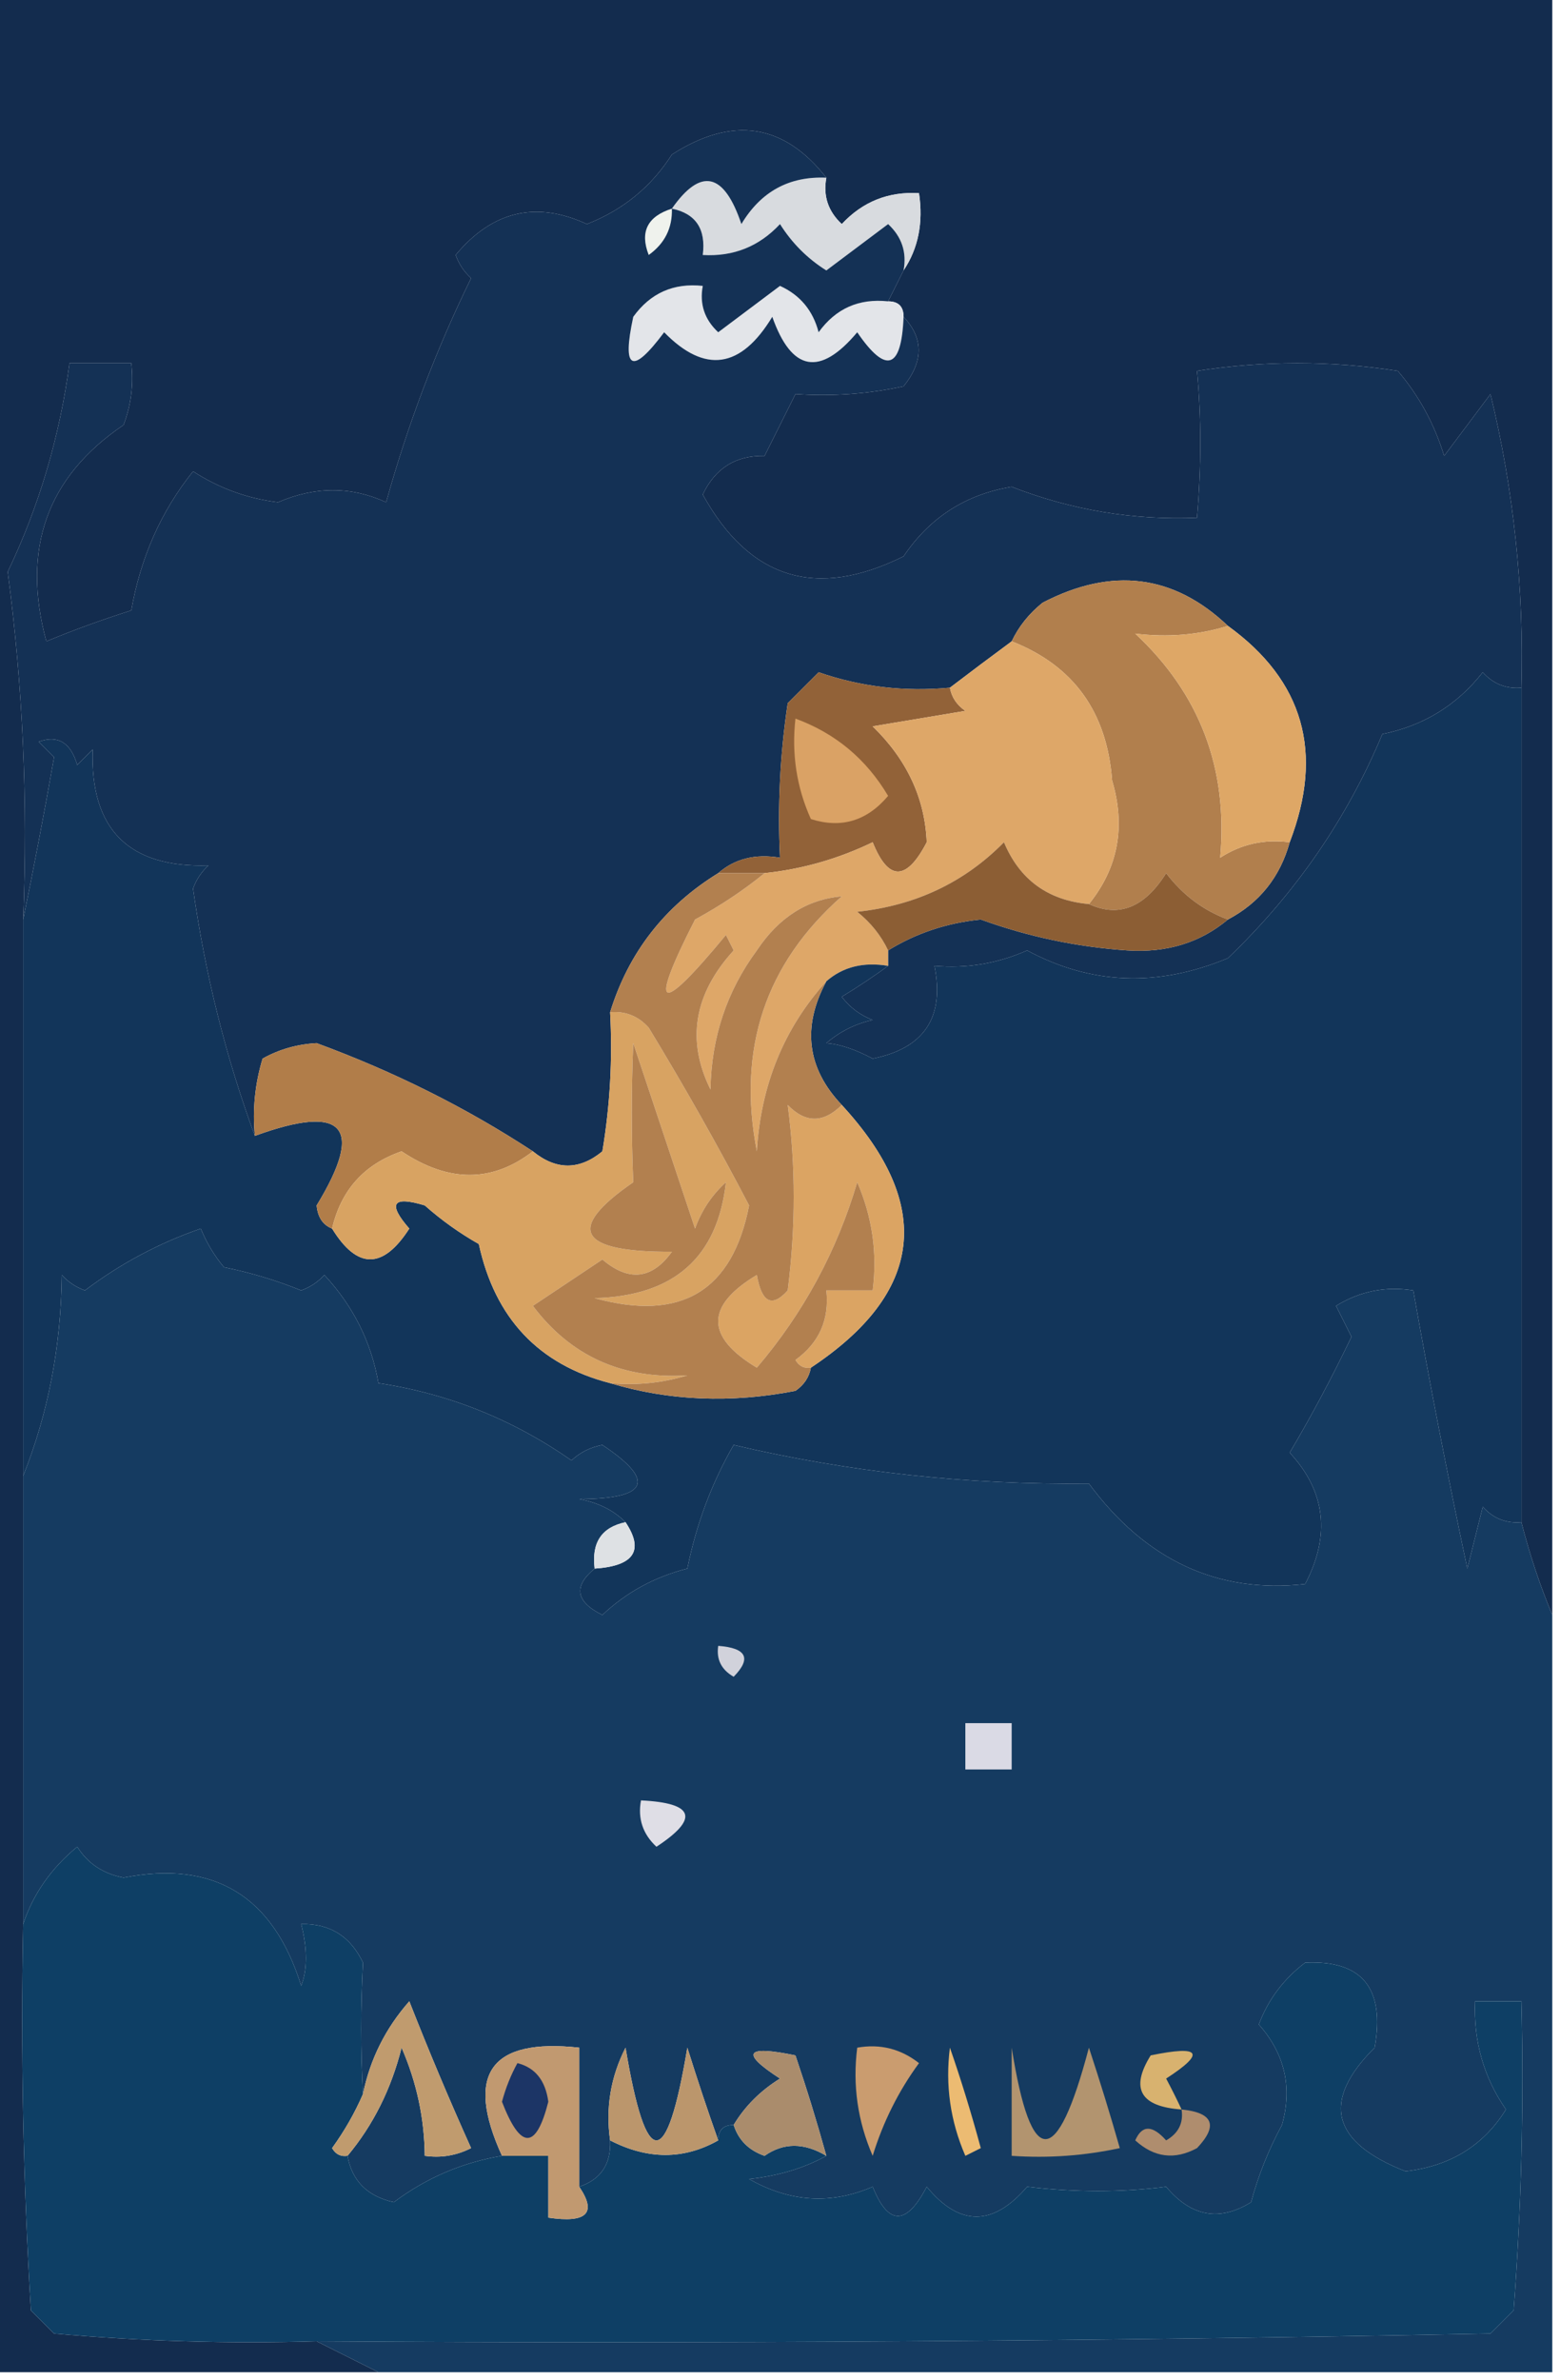 <?xml version="1.0" encoding="UTF-8"?>
<!DOCTYPE svg PUBLIC "-//W3C//DTD SVG 1.1//EN" "http://www.w3.org/Graphics/SVG/1.1/DTD/svg11.dtd">
<svg xmlns="http://www.w3.org/2000/svg" version="1.1" width="101px" height="154px" style="shape-rendering:geometricPrecision; text-rendering:geometricPrecision; image-rendering:optimizeQuality; fill-rule:evenodd; clip-rule:evenodd" xmlns:xlink="http://www.w3.org/1999/xlink">
<g><path style="opacity:1" fill="#132c4e" d="M -0.5,-0.5 C 33.167,-0.5 66.833,-0.5 100.5,-0.5C 100.5,34.5 100.5,69.5 100.5,104.5C 99.715,102.626 99.048,100.626 98.5,98.5C 98.5,80.5 98.5,62.5 98.5,44.5C 98.674,38.075 98.007,31.741 96.5,25.5C 95.5,26.833 94.5,28.167 93.5,29.5C 92.866,27.433 91.866,25.6 90.5,24C 86.167,23.333 81.833,23.333 77.5,24C 77.781,27.017 77.781,30.183 77.5,33.5C 73.361,33.671 69.361,33.004 65.5,31.5C 62.526,31.988 60.193,33.488 58.5,36C 52.85,38.806 48.517,37.473 45.5,32C 46.308,30.294 47.641,29.461 49.5,29.5C 50.167,28.167 50.833,26.833 51.5,25.5C 53.857,25.663 56.19,25.497 58.5,25C 59.801,23.384 59.801,21.884 58.5,20.5C 58.5,19.833 58.167,19.5 57.5,19.5C 57.833,18.833 58.167,18.167 58.5,17.5C 59.451,16.081 59.785,14.415 59.5,12.5C 57.517,12.383 55.85,13.05 54.5,14.5C 53.614,13.675 53.281,12.675 53.5,11.5C 50.75,7.989 47.417,7.489 43.5,10C 42.166,12.087 40.333,13.587 38,14.5C 34.708,12.982 31.875,13.649 29.5,16.5C 29.709,17.086 30.043,17.586 30.5,18C 28.235,22.623 26.402,27.456 25,32.5C 22.741,31.464 20.407,31.464 18,32.5C 16.016,32.259 14.183,31.592 12.5,30.5C 10.432,33.077 9.099,36.077 8.5,39.5C 6.618,40.093 4.785,40.76 3,41.5C 1.376,35.52 3.042,30.853 8,27.5C 8.49,26.207 8.657,24.873 8.5,23.5C 7.167,23.5 5.833,23.5 4.5,23.5C 3.865,28.253 2.532,32.753 0.5,37C 1.481,44.413 1.814,51.913 1.5,59.5C 1.5,71.5 1.5,83.5 1.5,95.5C 1.5,105.167 1.5,114.833 1.5,124.5C 1.334,132.84 1.5,141.173 2,149.5C 2.5,150 3,150.5 3.5,151C 9.157,151.499 14.824,151.666 20.5,151.5C 21.833,152.167 23.167,152.833 24.5,153.5C 16.167,153.5 7.833,153.5 -0.5,153.5C -0.5,102.167 -0.5,50.833 -0.5,-0.5 Z"/></g>
<g><path style="opacity:1" fill="#d8dbdf" d="M 53.5,11.5 C 53.281,12.675 53.614,13.675 54.5,14.5C 55.85,13.05 57.517,12.383 59.5,12.5C 59.785,14.415 59.451,16.081 58.5,17.5C 58.719,16.325 58.386,15.325 57.5,14.5C 56.167,15.5 54.833,16.5 53.5,17.5C 52.281,16.737 51.281,15.737 50.5,14.5C 49.15,15.95 47.483,16.617 45.5,16.5C 45.715,14.821 45.048,13.821 43.5,13.5C 45.376,10.825 46.876,11.158 48,14.5C 49.264,12.393 51.097,11.393 53.5,11.5 Z"/></g>
<g><path style="opacity:1" fill="#e3e5e9" d="M 57.5,19.5 C 58.167,19.5 58.5,19.833 58.5,20.5C 58.367,23.896 57.367,24.229 55.5,21.5C 53.087,24.377 51.254,24.044 50,20.5C 47.966,23.859 45.632,24.192 43,21.5C 40.919,24.284 40.253,23.951 41,20.5C 42.11,18.963 43.61,18.297 45.5,18.5C 45.281,19.675 45.614,20.675 46.5,21.5C 47.833,20.5 49.167,19.5 50.5,18.5C 51.799,19.09 52.632,20.09 53,21.5C 54.11,19.963 55.61,19.297 57.5,19.5 Z"/></g>
<g><path style="opacity:1" fill="#143155" d="M 53.5,11.5 C 51.097,11.393 49.264,12.393 48,14.5C 46.876,11.158 45.376,10.825 43.5,13.5C 45.048,13.821 45.715,14.821 45.5,16.5C 47.483,16.617 49.15,15.95 50.5,14.5C 51.281,15.737 52.281,16.737 53.5,17.5C 54.833,16.5 56.167,15.5 57.5,14.5C 58.386,15.325 58.719,16.325 58.5,17.5C 58.167,18.167 57.833,18.833 57.5,19.5C 55.61,19.297 54.11,19.963 53,21.5C 52.632,20.09 51.799,19.09 50.5,18.5C 49.167,19.5 47.833,20.5 46.5,21.5C 45.614,20.675 45.281,19.675 45.5,18.5C 43.61,18.297 42.11,18.963 41,20.5C 40.253,23.951 40.919,24.284 43,21.5C 45.632,24.192 47.966,23.859 50,20.5C 51.254,24.044 53.087,24.377 55.5,21.5C 57.367,24.229 58.367,23.896 58.5,20.5C 59.801,21.884 59.801,23.384 58.5,25C 56.19,25.497 53.857,25.663 51.5,25.5C 50.833,26.833 50.167,28.167 49.5,29.5C 47.641,29.461 46.308,30.294 45.5,32C 48.517,37.473 52.85,38.806 58.5,36C 60.193,33.488 62.526,31.988 65.5,31.5C 69.361,33.004 73.361,33.671 77.5,33.5C 77.781,30.183 77.781,27.017 77.5,24C 81.833,23.333 86.167,23.333 90.5,24C 91.866,25.6 92.866,27.433 93.5,29.5C 94.5,28.167 95.5,26.833 96.5,25.5C 98.007,31.741 98.674,38.075 98.5,44.5C 97.504,44.586 96.671,44.252 96,43.5C 94.333,45.628 92.166,46.961 89.5,47.5C 87.212,52.972 83.879,57.805 79.5,62C 74.965,63.89 70.631,63.723 66.5,61.5C 64.591,62.348 62.591,62.682 60.5,62.5C 61.167,65.833 59.833,67.833 56.5,68.5C 55.365,67.897 54.365,67.564 53.5,67.5C 54.376,66.749 55.376,66.249 56.5,66C 55.692,65.692 55.025,65.192 54.5,64.5C 55.602,63.824 56.602,63.158 57.5,62.5C 57.5,62.167 57.5,61.833 57.5,61.5C 59.307,60.385 61.307,59.719 63.5,59.5C 66.563,60.612 69.729,61.279 73,61.5C 75.544,61.664 77.71,60.997 79.5,59.5C 81.543,58.421 82.876,56.754 83.5,54.5C 85.731,48.704 84.398,44.038 79.5,40.5C 75.99,37.167 71.99,36.667 67.5,39C 66.62,39.708 65.953,40.542 65.5,41.5C 64.128,42.512 62.795,43.512 61.5,44.5C 58.553,44.777 55.719,44.444 53,43.5C 52.333,44.167 51.667,44.833 51,45.5C 50.502,48.817 50.335,52.15 50.5,55.5C 48.901,55.232 47.568,55.566 46.5,56.5C 43.027,58.637 40.694,61.637 39.5,65.5C 39.665,68.518 39.498,71.518 39,74.5C 37.51,75.728 36.01,75.728 34.5,74.5C 30.194,71.68 25.527,69.347 20.5,67.5C 19.228,67.57 18.062,67.903 17,68.5C 16.506,70.134 16.34,71.801 16.5,73.5C 14.626,68.415 13.293,63.082 12.5,57.5C 12.709,56.914 13.043,56.414 13.5,56C 8.333,56.167 5.833,53.667 6,48.5C 5.667,48.833 5.333,49.167 5,49.5C 4.577,48.044 3.744,47.544 2.5,48C 2.833,48.333 3.167,48.667 3.5,49C 2.865,52.603 2.198,56.103 1.5,59.5C 1.814,51.913 1.481,44.413 0.5,37C 2.532,32.753 3.865,28.253 4.5,23.5C 5.833,23.5 7.167,23.5 8.5,23.5C 8.657,24.873 8.49,26.207 8,27.5C 3.042,30.853 1.376,35.52 3,41.5C 4.785,40.76 6.618,40.093 8.5,39.5C 9.099,36.077 10.432,33.077 12.5,30.5C 14.183,31.592 16.016,32.259 18,32.5C 20.407,31.464 22.741,31.464 25,32.5C 26.402,27.456 28.235,22.623 30.5,18C 30.043,17.586 29.709,17.086 29.5,16.5C 31.875,13.649 34.708,12.982 38,14.5C 40.333,13.587 42.166,12.087 43.5,10C 47.417,7.489 50.75,7.989 53.5,11.5 Z"/></g>
<g><path style="opacity:1" fill="#eff2ed" d="M 43.5,13.5 C 43.539,14.756 43.039,15.756 42,16.5C 41.415,15.002 41.915,14.002 43.5,13.5 Z"/></g>
<g><path style="opacity:1" fill="#926238" d="M 61.5,44.5 C 61.611,45.117 61.944,45.617 62.5,46C 60.5,46.333 58.5,46.667 56.5,47C 58.718,49.157 59.885,51.657 60,54.5C 58.684,57.028 57.517,57.028 56.5,54.5C 54.271,55.577 51.937,56.244 49.5,56.5C 48.5,56.5 47.5,56.5 46.5,56.5C 47.568,55.566 48.901,55.232 50.5,55.5C 50.335,52.15 50.502,48.817 51,45.5C 51.667,44.833 52.333,44.167 53,43.5C 55.719,44.444 58.553,44.777 61.5,44.5 Z"/></g>
<g><path style="opacity:1" fill="#b17f4d" d="M 79.5,40.5 C 77.602,41.089 75.602,41.256 73.5,41C 77.683,44.901 79.517,49.735 79,55.5C 80.356,54.62 81.856,54.286 83.5,54.5C 82.876,56.754 81.543,58.421 79.5,59.5C 77.903,58.91 76.57,57.91 75.5,56.5C 74.108,58.725 72.442,59.392 70.5,58.5C 72.391,56.164 72.891,53.498 72,50.5C 71.67,46.071 69.503,43.071 65.5,41.5C 65.953,40.542 66.62,39.708 67.5,39C 71.99,36.667 75.99,37.167 79.5,40.5 Z"/></g>
<g><path style="opacity:1" fill="#dea766" d="M 79.5,40.5 C 84.398,44.038 85.731,48.704 83.5,54.5C 81.856,54.286 80.356,54.62 79,55.5C 79.517,49.735 77.683,44.901 73.5,41C 75.602,41.256 77.602,41.089 79.5,40.5 Z"/></g>
<g><path style="opacity:1" fill="#dea768" d="M 65.5,41.5 C 69.503,43.071 71.67,46.071 72,50.5C 72.891,53.498 72.391,56.164 70.5,58.5C 67.852,58.261 66.018,56.928 65,54.5C 62.445,57.097 59.278,58.597 55.5,59C 56.38,59.708 57.047,60.542 57.5,61.5C 57.5,61.833 57.5,62.167 57.5,62.5C 55.901,62.232 54.568,62.566 53.5,63.5C 50.758,66.534 49.258,70.201 49,74.5C 47.717,67.868 49.55,62.368 54.5,58C 52.255,58.195 50.422,59.362 49,61.5C 47.054,64.139 46.054,67.139 46,70.5C 44.424,67.325 44.924,64.325 47.5,61.5C 47.333,61.167 47.167,60.833 47,60.5C 42.629,65.789 41.962,65.455 45,59.5C 46.652,58.601 48.152,57.601 49.5,56.5C 51.937,56.244 54.271,55.577 56.5,54.5C 57.517,57.028 58.684,57.028 60,54.5C 59.885,51.657 58.718,49.157 56.5,47C 58.5,46.667 60.5,46.333 62.5,46C 61.944,45.617 61.611,45.117 61.5,44.5C 62.795,43.512 64.128,42.512 65.5,41.5 Z"/></g>
<g><path style="opacity:1" fill="#daa265" d="M 51.5,46.5 C 54.08,47.444 56.08,49.111 57.5,51.5C 56.131,53.124 54.465,53.624 52.5,53C 51.577,50.959 51.244,48.792 51.5,46.5 Z"/></g>
<g><path style="opacity:1" fill="#12355a" d="M 98.5,44.5 C 98.5,62.5 98.5,80.5 98.5,98.5C 97.504,98.586 96.671,98.252 96,97.5C 95.667,98.833 95.333,100.167 95,101.5C 93.712,95.421 92.545,89.421 91.5,83.5C 89.712,83.215 88.045,83.548 86.5,84.5C 86.833,85.167 87.167,85.833 87.5,86.5C 86.252,89.102 84.919,91.602 83.5,94C 85.823,96.506 86.156,99.34 84.5,102.5C 78.848,103.136 74.181,100.97 70.5,96C 62.635,96.09 54.968,95.256 47.5,93.5C 46.081,95.959 45.081,98.625 44.5,101.5C 42.386,102.034 40.552,103.034 39,104.5C 37.272,103.648 37.105,102.648 38.5,101.5C 41.051,101.332 41.718,100.332 40.5,98.5C 39.737,97.732 38.737,97.232 37.5,97C 41.985,96.988 42.485,95.822 39,93.5C 38.228,93.645 37.561,93.978 37,94.5C 33.195,91.845 29.028,90.178 24.5,89.5C 24.046,86.86 22.879,84.527 21,82.5C 20.586,82.957 20.086,83.291 19.5,83.5C 17.885,82.846 16.218,82.346 14.5,82C 13.874,81.25 13.374,80.416 13,79.5C 10.293,80.437 7.793,81.77 5.5,83.5C 4.914,83.291 4.414,82.957 4,82.5C 3.95,87.127 3.117,91.46 1.5,95.5C 1.5,83.5 1.5,71.5 1.5,59.5C 2.198,56.103 2.865,52.603 3.5,49C 3.167,48.667 2.833,48.333 2.5,48C 3.744,47.544 4.577,48.044 5,49.5C 5.333,49.167 5.667,48.833 6,48.5C 5.833,53.667 8.333,56.167 13.5,56C 13.043,56.414 12.709,56.914 12.5,57.5C 13.293,63.082 14.626,68.415 16.5,73.5C 22.284,71.395 23.618,72.895 20.5,78C 20.57,78.765 20.903,79.265 21.5,79.5C 23.128,82.148 24.794,82.148 26.5,79.5C 25.081,77.873 25.414,77.373 27.5,78C 28.579,78.956 29.745,79.789 31,80.5C 32.047,85.308 34.88,88.308 39.5,89.5C 43.311,90.645 47.311,90.812 51.5,90C 52.056,89.617 52.389,89.117 52.5,88.5C 59.807,83.65 60.474,77.983 54.5,71.5C 52.243,69.122 51.91,66.455 53.5,63.5C 54.568,62.566 55.901,62.232 57.5,62.5C 56.602,63.158 55.602,63.824 54.5,64.5C 55.025,65.192 55.692,65.692 56.5,66C 55.376,66.249 54.376,66.749 53.5,67.5C 54.365,67.564 55.365,67.897 56.5,68.5C 59.833,67.833 61.167,65.833 60.5,62.5C 62.591,62.682 64.591,62.348 66.5,61.5C 70.631,63.723 74.965,63.89 79.5,62C 83.879,57.805 87.212,52.972 89.5,47.5C 92.166,46.961 94.333,45.628 96,43.5C 96.671,44.252 97.504,44.586 98.5,44.5 Z"/></g>
<g><path style="opacity:1" fill="#8c5e34" d="M 70.5,58.5 C 72.442,59.392 74.108,58.725 75.5,56.5C 76.57,57.91 77.903,58.91 79.5,59.5C 77.71,60.997 75.544,61.664 73,61.5C 69.729,61.279 66.563,60.612 63.5,59.5C 61.307,59.719 59.307,60.385 57.5,61.5C 57.047,60.542 56.38,59.708 55.5,59C 59.278,58.597 62.445,57.097 65,54.5C 66.018,56.928 67.852,58.261 70.5,58.5 Z"/></g>
<g><path style="opacity:1" fill="#b17d49" d="M 34.5,74.5 C 31.871,76.535 29.038,76.535 26,74.5C 23.581,75.336 22.081,77.003 21.5,79.5C 20.903,79.265 20.57,78.765 20.5,78C 23.618,72.895 22.284,71.395 16.5,73.5C 16.34,71.801 16.506,70.134 17,68.5C 18.062,67.903 19.228,67.57 20.5,67.5C 25.527,69.347 30.194,71.68 34.5,74.5 Z"/></g>
<g><path style="opacity:1" fill="#d8a362" d="M 39.5,65.5 C 40.496,65.414 41.329,65.748 42,66.5C 44.32,70.313 46.487,74.147 48.5,78C 47.422,83.545 44.089,85.545 38.5,84C 43.623,83.868 46.457,81.368 47,76.5C 46.085,77.328 45.419,78.328 45,79.5C 43.667,75.5 42.333,71.5 41,67.5C 40.872,70.514 40.872,73.514 41,76.5C 36.596,79.53 37.429,81.03 43.5,81C 42.213,82.786 40.713,82.953 39,81.5C 37.5,82.5 36,83.5 34.5,84.5C 36.959,87.76 40.292,89.26 44.5,89C 42.866,89.493 41.199,89.66 39.5,89.5C 34.88,88.308 32.047,85.308 31,80.5C 29.745,79.789 28.579,78.956 27.5,78C 25.414,77.373 25.081,77.873 26.5,79.5C 24.794,82.148 23.128,82.148 21.5,79.5C 22.081,77.003 23.581,75.336 26,74.5C 29.038,76.535 31.871,76.535 34.5,74.5C 36.01,75.728 37.51,75.728 39,74.5C 39.498,71.518 39.665,68.518 39.5,65.5 Z"/></g>
<g><path style="opacity:1" fill="#dba463" d="M 54.5,71.5 C 60.474,77.983 59.807,83.65 52.5,88.5C 52.062,88.565 51.728,88.399 51.5,88C 53.037,86.89 53.703,85.39 53.5,83.5C 54.5,83.5 55.5,83.5 56.5,83.5C 56.808,81.076 56.474,78.743 55.5,76.5C 54.179,80.967 52.012,84.967 49,88.5C 45.667,86.5 45.667,84.5 49,82.5C 49.317,84.301 49.984,84.634 51,83.5C 51.518,79.425 51.518,75.425 51,71.5C 52.145,72.684 53.312,72.684 54.5,71.5 Z"/></g>
<g><path style="opacity:1" fill="#b2804f" d="M 46.5,56.5 C 47.5,56.5 48.5,56.5 49.5,56.5C 48.152,57.601 46.652,58.601 45,59.5C 41.962,65.455 42.629,65.789 47,60.5C 47.167,60.833 47.333,61.167 47.5,61.5C 44.924,64.325 44.424,67.325 46,70.5C 46.054,67.139 47.054,64.139 49,61.5C 50.422,59.362 52.255,58.195 54.5,58C 49.55,62.368 47.717,67.868 49,74.5C 49.258,70.201 50.758,66.534 53.5,63.5C 51.91,66.455 52.243,69.122 54.5,71.5C 53.312,72.684 52.145,72.684 51,71.5C 51.518,75.425 51.518,79.425 51,83.5C 49.984,84.634 49.317,84.301 49,82.5C 45.667,84.5 45.667,86.5 49,88.5C 52.012,84.967 54.179,80.967 55.5,76.5C 56.474,78.743 56.808,81.076 56.5,83.5C 55.5,83.5 54.5,83.5 53.5,83.5C 53.703,85.39 53.037,86.89 51.5,88C 51.728,88.399 52.062,88.565 52.5,88.5C 52.389,89.117 52.056,89.617 51.5,90C 47.311,90.812 43.311,90.645 39.5,89.5C 41.199,89.66 42.866,89.493 44.5,89C 40.292,89.26 36.959,87.76 34.5,84.5C 36,83.5 37.5,82.5 39,81.5C 40.713,82.953 42.213,82.786 43.5,81C 37.429,81.03 36.596,79.53 41,76.5C 40.872,73.514 40.872,70.514 41,67.5C 42.333,71.5 43.667,75.5 45,79.5C 45.419,78.328 46.085,77.328 47,76.5C 46.457,81.368 43.623,83.868 38.5,84C 44.089,85.545 47.422,83.545 48.5,78C 46.487,74.147 44.32,70.313 42,66.5C 41.329,65.748 40.496,65.414 39.5,65.5C 40.694,61.637 43.027,58.637 46.5,56.5 Z"/></g>
<g><path style="opacity:1" fill="#153b61" d="M 40.5,98.5 C 38.952,98.821 38.285,99.821 38.5,101.5C 37.105,102.648 37.272,103.648 39,104.5C 40.552,103.034 42.386,102.034 44.5,101.5C 45.081,98.625 46.081,95.959 47.5,93.5C 54.968,95.256 62.635,96.09 70.5,96C 74.181,100.97 78.848,103.136 84.5,102.5C 86.156,99.34 85.823,96.506 83.5,94C 84.919,91.602 86.252,89.102 87.5,86.5C 87.167,85.833 86.833,85.167 86.5,84.5C 88.045,83.548 89.712,83.215 91.5,83.5C 92.545,89.421 93.712,95.421 95,101.5C 95.333,100.167 95.667,98.833 96,97.5C 96.671,98.252 97.504,98.586 98.5,98.5C 99.048,100.626 99.715,102.626 100.5,104.5C 100.5,120.833 100.5,137.167 100.5,153.5C 75.167,153.5 49.833,153.5 24.5,153.5C 23.167,152.833 21.833,152.167 20.5,151.5C 45.836,151.667 71.169,151.5 96.5,151C 97,150.5 97.5,150 98,149.5C 98.5,142.842 98.666,136.175 98.5,129.5C 97.5,129.5 96.5,129.5 95.5,129.5C 95.396,132.09 96.063,134.423 97.5,136.5C 96.054,138.835 93.887,140.168 91,140.5C 86.196,138.623 85.529,135.956 89,132.5C 89.685,128.653 88.185,126.82 84.5,127C 83.101,128.062 82.101,129.395 81.5,131C 83.182,132.895 83.682,135.062 83,137.5C 82.138,139.087 81.471,140.754 81,142.5C 78.956,143.772 77.122,143.439 75.5,141.5C 72.614,141.869 69.614,141.869 66.5,141.5C 64.287,144.08 62.12,144.08 60,141.5C 58.684,144.028 57.517,144.028 56.5,141.5C 53.8,142.667 51.133,142.5 48.5,141C 50.382,140.802 52.048,140.302 53.5,139.5C 52.897,137.321 52.23,135.154 51.5,133C 48.252,132.329 47.919,132.829 50.5,134.5C 49.23,135.288 48.23,136.288 47.5,137.5C 46.833,137.5 46.5,137.833 46.5,138.5C 45.835,136.631 45.169,134.631 44.5,132.5C 43.167,140.5 41.833,140.5 40.5,132.5C 39.534,134.396 39.201,136.396 39.5,138.5C 39.573,140.027 38.906,141.027 37.5,141.5C 37.5,138.5 37.5,135.5 37.5,132.5C 31.753,131.871 30.086,134.205 32.5,139.5C 29.937,139.926 27.603,140.926 25.5,142.5C 23.787,142.121 22.787,141.121 22.5,139.5C 24.163,137.507 25.33,135.174 26,132.5C 26.977,134.74 27.477,137.073 27.5,139.5C 28.552,139.649 29.552,139.483 30.5,139C 29.092,135.874 27.759,132.707 26.5,129.5C 24.962,131.243 23.962,133.243 23.5,135.5C 23.348,132.727 23.348,129.894 23.5,127C 22.692,125.294 21.359,124.461 19.5,124.5C 19.906,126.109 19.906,127.443 19.5,128.5C 17.691,122.684 13.857,120.351 8,121.5C 6.674,121.245 5.674,120.578 5,119.5C 3.317,120.887 2.15,122.553 1.5,124.5C 1.5,114.833 1.5,105.167 1.5,95.5C 3.117,91.46 3.95,87.127 4,82.5C 4.414,82.957 4.914,83.291 5.5,83.5C 7.793,81.77 10.293,80.437 13,79.5C 13.374,80.416 13.874,81.25 14.5,82C 16.218,82.346 17.885,82.846 19.5,83.5C 20.086,83.291 20.586,82.957 21,82.5C 22.879,84.527 24.046,86.86 24.5,89.5C 29.028,90.178 33.195,91.845 37,94.5C 37.561,93.978 38.228,93.645 39,93.5C 42.485,95.822 41.985,96.988 37.5,97C 38.737,97.232 39.737,97.732 40.5,98.5 Z"/></g>
<g><path style="opacity:1" fill="#dee1e4" d="M 40.5,98.5 C 41.718,100.332 41.051,101.332 38.5,101.5C 38.285,99.821 38.952,98.821 40.5,98.5 Z"/></g>
<g><path style="opacity:1" fill="#d1d2db" d="M 46.5,106.5 C 48.337,106.639 48.67,107.306 47.5,108.5C 46.703,108.043 46.369,107.376 46.5,106.5 Z"/></g>
<g><path style="opacity:1" fill="#dadae5" d="M 62.5,111.5 C 63.5,111.5 64.5,111.5 65.5,111.5C 65.5,112.5 65.5,113.5 65.5,114.5C 64.5,114.5 63.5,114.5 62.5,114.5C 62.5,113.5 62.5,112.5 62.5,111.5 Z"/></g>
<g><path style="opacity:1" fill="#dfdee6" d="M 41.5,116.5 C 44.957,116.667 45.29,117.667 42.5,119.5C 41.614,118.675 41.281,117.675 41.5,116.5 Z"/></g>
<g><path style="opacity:1" fill="#0e3f65" d="M 23.5,135.5 C 22.972,136.721 22.305,137.887 21.5,139C 21.728,139.399 22.062,139.565 22.5,139.5C 22.787,141.121 23.787,142.121 25.5,142.5C 27.603,140.926 29.937,139.926 32.5,139.5C 33.5,139.5 34.5,139.5 35.5,139.5C 35.5,140.833 35.5,142.167 35.5,143.5C 37.993,143.869 38.66,143.203 37.5,141.5C 38.906,141.027 39.573,140.027 39.5,138.5C 41.941,139.756 44.274,139.756 46.5,138.5C 46.5,137.833 46.833,137.5 47.5,137.5C 47.811,138.478 48.478,139.145 49.5,139.5C 50.726,138.637 52.06,138.637 53.5,139.5C 52.048,140.302 50.382,140.802 48.5,141C 51.133,142.5 53.8,142.667 56.5,141.5C 57.517,144.028 58.684,144.028 60,141.5C 62.12,144.08 64.287,144.08 66.5,141.5C 69.614,141.869 72.614,141.869 75.5,141.5C 77.122,143.439 78.956,143.772 81,142.5C 81.471,140.754 82.138,139.087 83,137.5C 83.682,135.062 83.182,132.895 81.5,131C 82.101,129.395 83.101,128.062 84.5,127C 88.185,126.82 89.685,128.653 89,132.5C 85.529,135.956 86.196,138.623 91,140.5C 93.887,140.168 96.054,138.835 97.5,136.5C 96.063,134.423 95.396,132.09 95.5,129.5C 96.5,129.5 97.5,129.5 98.5,129.5C 98.666,136.175 98.5,142.842 98,149.5C 97.5,150 97,150.5 96.5,151C 71.169,151.5 45.836,151.667 20.5,151.5C 14.824,151.666 9.157,151.499 3.5,151C 3,150.5 2.5,150 2,149.5C 1.5,141.173 1.334,132.84 1.5,124.5C 2.15,122.553 3.317,120.887 5,119.5C 5.674,120.578 6.674,121.245 8,121.5C 13.857,120.351 17.691,122.684 19.5,128.5C 19.906,127.443 19.906,126.109 19.5,124.5C 21.359,124.461 22.692,125.294 23.5,127C 23.348,129.894 23.348,132.727 23.5,135.5 Z"/></g>
<g><path style="opacity:1" fill="#ca9c6f" d="M 55.5,132.5 C 56.978,132.238 58.311,132.571 59.5,133.5C 58.173,135.311 57.173,137.311 56.5,139.5C 55.526,137.257 55.192,134.924 55.5,132.5 Z"/></g>
<g><path style="opacity:1" fill="#ecbb72" d="M 61.5,132.5 C 62.216,134.556 62.883,136.723 63.5,139C 63.167,139.167 62.833,139.333 62.5,139.5C 61.526,137.257 61.192,134.924 61.5,132.5 Z"/></g>
<g><path style="opacity:1" fill="#d8b26f" d="M 76.5,136.5 C 73.827,136.316 73.16,135.149 74.5,133C 77.748,132.329 78.081,132.829 75.5,134.5C 75.863,135.183 76.196,135.85 76.5,136.5 Z"/></g>
<g><path style="opacity:1" fill="#c09b6e" d="M 22.5,139.5 C 22.062,139.565 21.728,139.399 21.5,139C 22.305,137.887 22.972,136.721 23.5,135.5C 23.962,133.243 24.962,131.243 26.5,129.5C 27.759,132.707 29.092,135.874 30.5,139C 29.552,139.483 28.552,139.649 27.5,139.5C 27.477,137.073 26.977,134.74 26,132.5C 25.33,135.174 24.163,137.507 22.5,139.5 Z"/></g>
<g><path style="opacity:1" fill="#bb966c" d="M 46.5,138.5 C 44.274,139.756 41.941,139.756 39.5,138.5C 39.201,136.396 39.534,134.396 40.5,132.5C 41.833,140.5 43.167,140.5 44.5,132.5C 45.169,134.631 45.835,136.631 46.5,138.5 Z"/></g>
<g><path style="opacity:1" fill="#aa8c6c" d="M 53.5,139.5 C 52.06,138.637 50.726,138.637 49.5,139.5C 48.478,139.145 47.811,138.478 47.5,137.5C 48.23,136.288 49.23,135.288 50.5,134.5C 47.919,132.829 48.252,132.329 51.5,133C 52.23,135.154 52.897,137.321 53.5,139.5 Z"/></g>
<g><path style="opacity:1" fill="#c19970" d="M 37.5,141.5 C 38.66,143.203 37.993,143.869 35.5,143.5C 35.5,142.167 35.5,140.833 35.5,139.5C 34.5,139.5 33.5,139.5 32.5,139.5C 30.086,134.205 31.753,131.871 37.5,132.5C 37.5,135.5 37.5,138.5 37.5,141.5 Z"/></g>
<g><path style="opacity:1" fill="#1c3566" d="M 33.5,133.5 C 34.649,133.791 35.316,134.624 35.5,136C 34.706,139.122 33.706,139.122 32.5,136C 32.743,135.098 33.077,134.265 33.5,133.5 Z"/></g>
<g><path style="opacity:1" fill="#b2946f" d="M 65.5,132.5 C 66.751,140.392 68.417,140.392 70.5,132.5C 71.221,134.686 71.888,136.853 72.5,139C 70.19,139.497 67.857,139.663 65.5,139.5C 65.5,137.167 65.5,134.833 65.5,132.5 Z"/></g>
<g><path style="opacity:1" fill="#af8d6e" d="M 76.5,136.5 C 78.549,136.706 78.882,137.539 77.5,139C 76.056,139.781 74.723,139.614 73.5,138.5C 73.938,137.494 74.604,137.494 75.5,138.5C 76.297,138.043 76.631,137.376 76.5,136.5 Z"/></g>
</svg>
